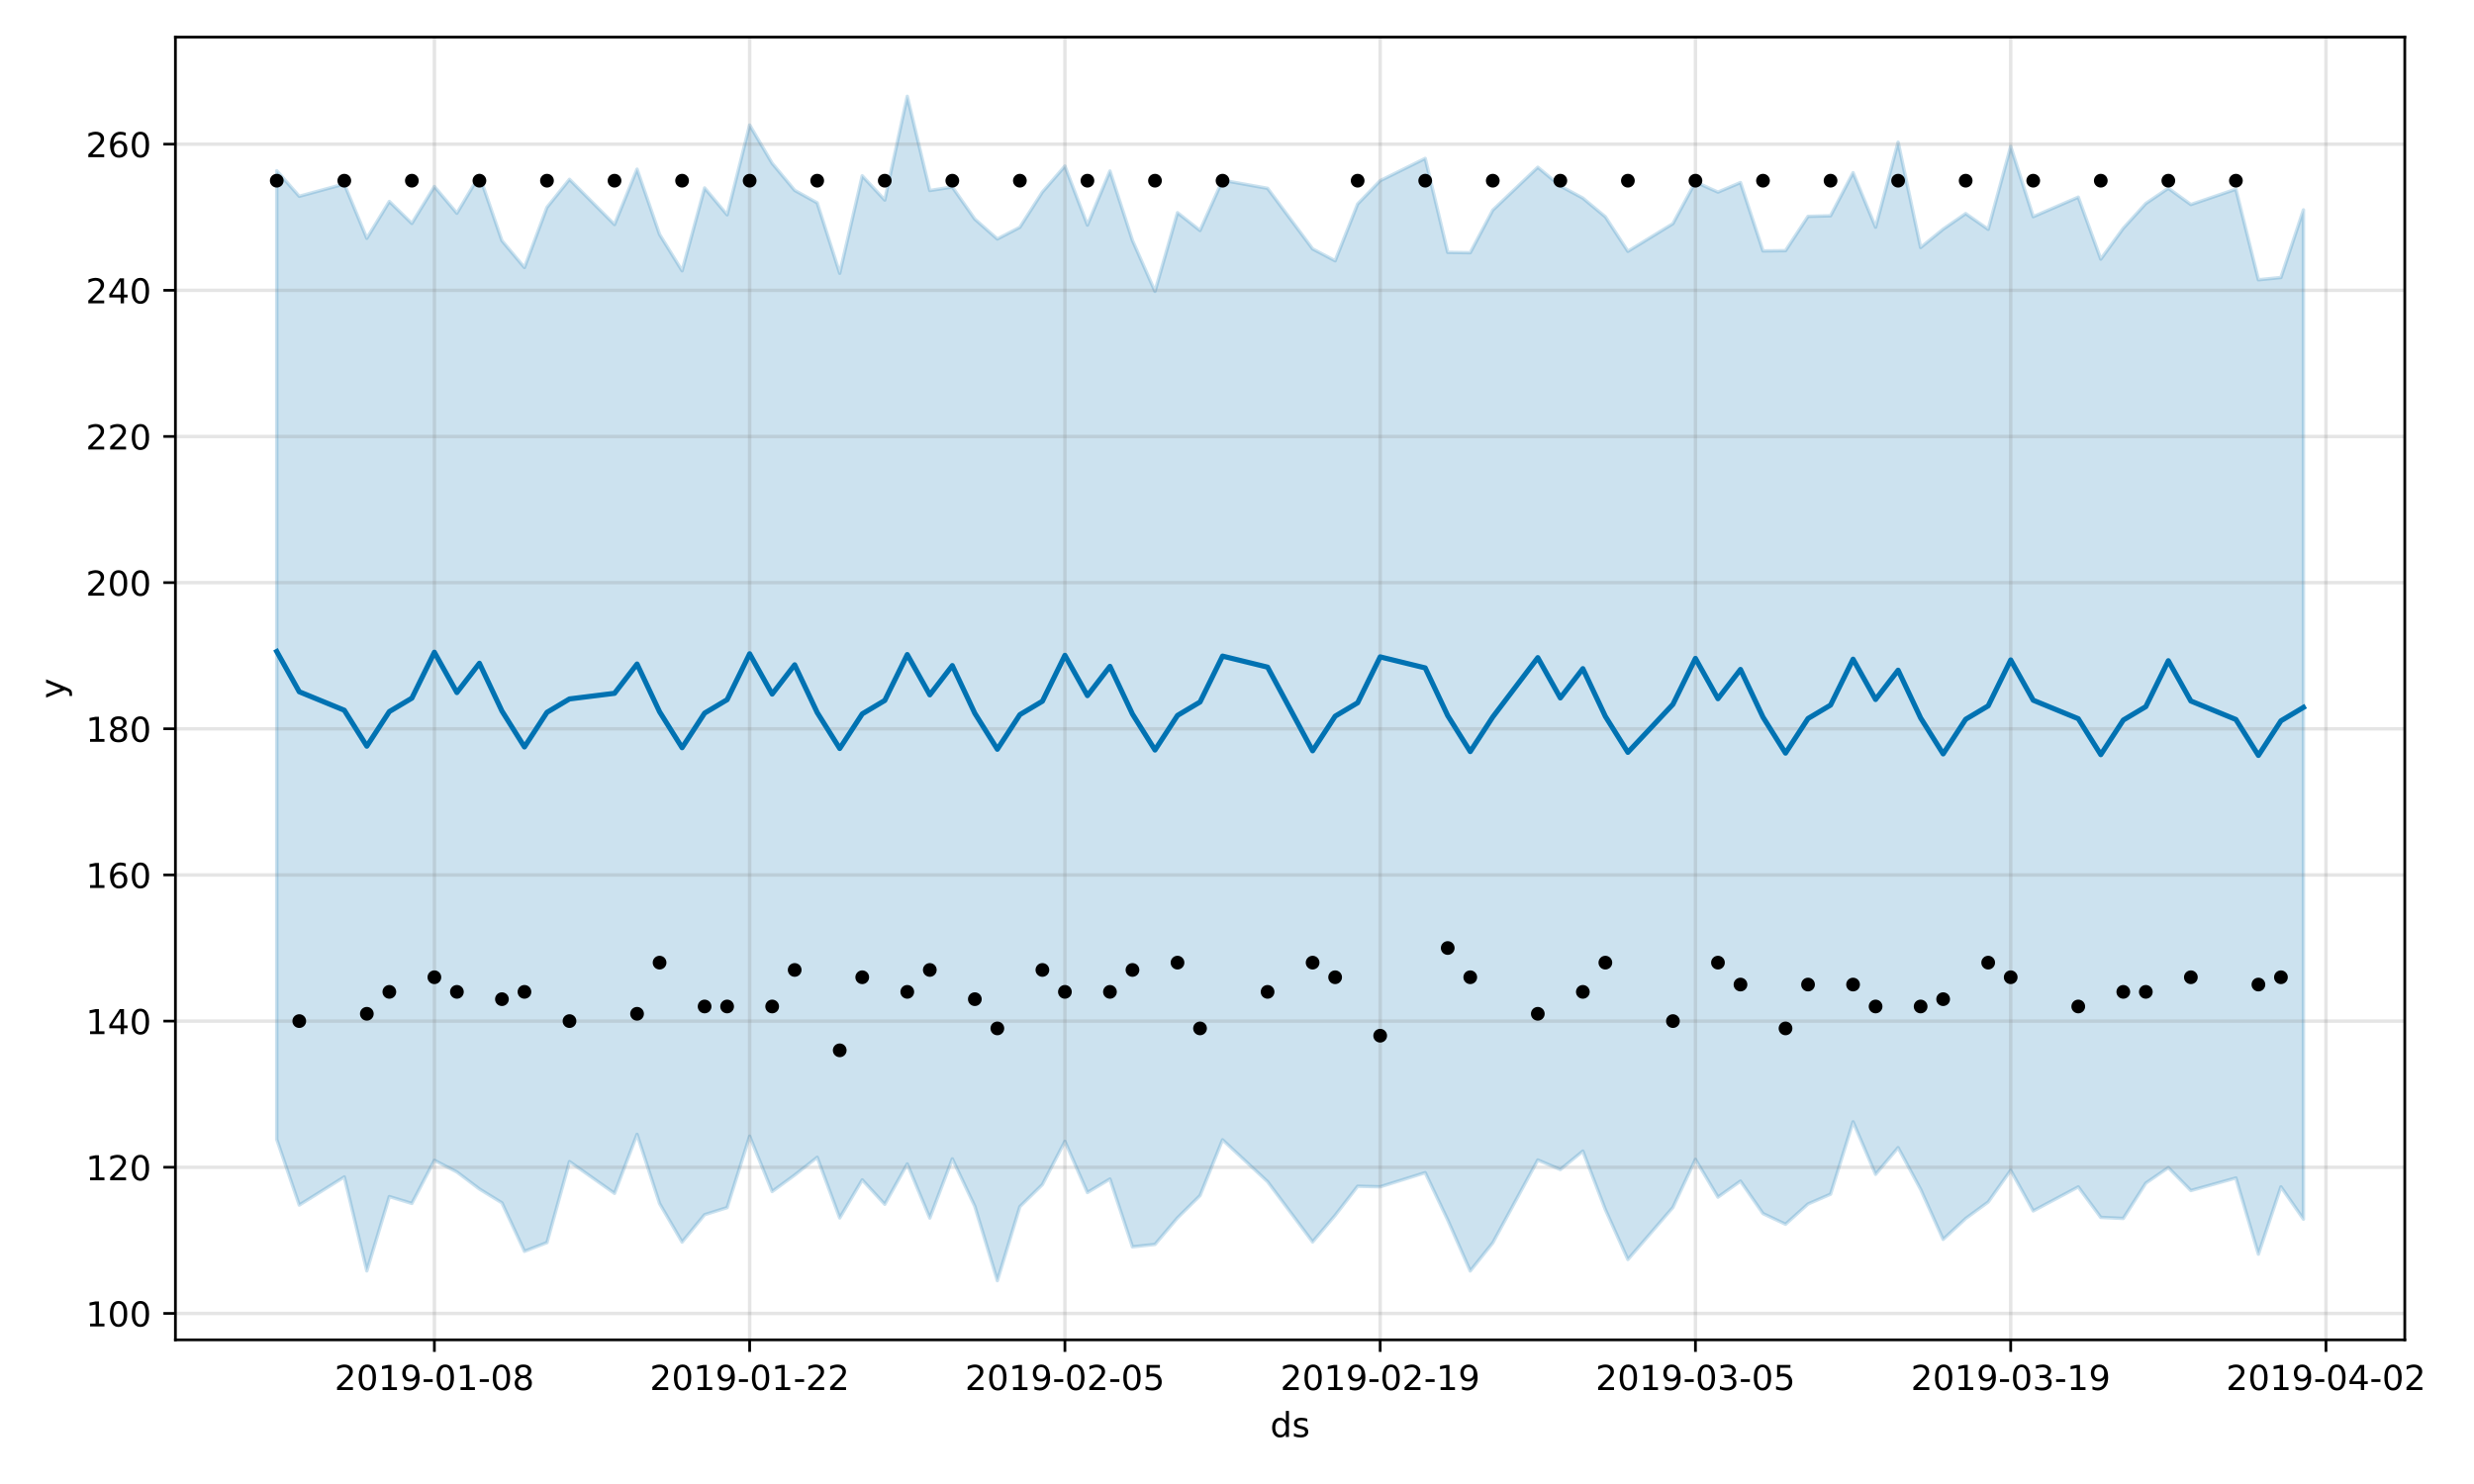 <?xml version="1.0" encoding="utf-8" standalone="no"?>
<!DOCTYPE svg PUBLIC "-//W3C//DTD SVG 1.1//EN"
  "http://www.w3.org/Graphics/SVG/1.1/DTD/svg11.dtd">
<!-- Created with matplotlib (https://matplotlib.org/) -->
<svg height="432pt" version="1.1" viewBox="0 0 720 432" width="720pt" xmlns="http://www.w3.org/2000/svg" xmlns:xlink="http://www.w3.org/1999/xlink">
 <defs>
  <style type="text/css">
*{stroke-linecap:butt;stroke-linejoin:round;}
  </style>
 </defs>
 <g id="figure_1">
  <g id="patch_1">
   <path d="M 0 432 
L 720 432 
L 720 0 
L 0 0 
z
" style="fill:#ffffff;"/>
  </g>
  <g id="axes_1">
   <g id="patch_2">
    <path d="M 51.05 390.04 
L 699.857 390.04 
L 699.857 10.8 
L 51.05 10.8 
z
" style="fill:#ffffff;"/>
   </g>
   <g id="PolyCollection_1">
    <defs>
     <path d="M 80.541 -382.295 
L 80.541 -100.319 
L 87.095 -81.197 
L 100.202 -89.392 
L 106.756 -62.041 
L 113.309 -83.667 
L 119.863 -81.67 
L 126.417 -94.231 
L 132.97 -90.826 
L 139.524 -85.881 
L 146.077 -81.842 
L 152.631 -67.738 
L 159.185 -70.283 
L 165.738 -93.851 
L 178.845 -84.611 
L 185.399 -101.783 
L 191.953 -81.649 
L 198.506 -70.42 
L 205.06 -78.397 
L 211.613 -80.454 
L 218.167 -101.248 
L 224.721 -85.142 
L 231.274 -89.936 
L 237.828 -95.099 
L 244.381 -77.456 
L 250.935 -88.53 
L 257.489 -81.418 
L 264.042 -93.162 
L 270.596 -77.43 
L 277.15 -94.652 
L 283.703 -80.828 
L 290.257 -59.198 
L 296.81 -80.739 
L 303.364 -87.166 
L 309.918 -99.746 
L 316.471 -84.85 
L 323.025 -88.78 
L 329.578 -69.038 
L 336.132 -69.75 
L 342.686 -77.474 
L 349.239 -83.955 
L 355.793 -100.19 
L 368.9 -88.012 
L 382.007 -70.47 
L 388.561 -78.195 
L 395.114 -86.677 
L 401.668 -86.52 
L 414.775 -90.622 
L 421.329 -76.856 
L 427.883 -62.012 
L 434.436 -70.203 
L 447.543 -94.32 
L 454.097 -91.537 
L 460.651 -96.901 
L 467.204 -79.881 
L 473.758 -65.348 
L 486.865 -80.515 
L 493.419 -94.506 
L 499.972 -83.505 
L 506.526 -88.177 
L 513.079 -78.725 
L 519.633 -75.616 
L 526.187 -81.512 
L 532.74 -84.361 
L 539.294 -105.429 
L 545.847 -90.15 
L 552.401 -97.909 
L 558.955 -85.78 
L 565.508 -71.203 
L 572.062 -77.282 
L 578.616 -82.081 
L 585.169 -91.326 
L 591.723 -79.492 
L 604.83 -86.482 
L 611.384 -77.607 
L 617.937 -77.298 
L 624.491 -87.585 
L 631.044 -92.095 
L 637.598 -85.424 
L 650.705 -89.08 
L 657.259 -66.902 
L 663.812 -86.5 
L 670.366 -77.099 
L 670.366 -370.902 
L 670.366 -370.902 
L 663.812 -351.221 
L 657.259 -350.559 
L 650.705 -376.927 
L 637.598 -372.459 
L 631.044 -377.208 
L 624.491 -372.766 
L 617.937 -365.559 
L 611.384 -356.564 
L 604.83 -374.609 
L 591.723 -368.923 
L 585.169 -389.364 
L 578.616 -365.25 
L 572.062 -369.82 
L 565.508 -365.293 
L 558.955 -359.955 
L 552.401 -390.615 
L 545.847 -365.866 
L 539.294 -381.726 
L 532.74 -369.189 
L 526.187 -369.014 
L 519.633 -359.032 
L 513.079 -358.961 
L 506.526 -378.86 
L 499.972 -376.077 
L 493.419 -379.042 
L 486.865 -366.897 
L 473.758 -358.845 
L 467.204 -368.886 
L 460.651 -374.332 
L 454.097 -377.872 
L 447.543 -383.31 
L 434.436 -370.823 
L 427.883 -358.44 
L 421.329 -358.534 
L 414.775 -385.892 
L 401.668 -379.4 
L 395.114 -372.613 
L 388.561 -356.089 
L 382.007 -359.544 
L 368.9 -377.182 
L 355.793 -379.536 
L 349.239 -364.904 
L 342.686 -370.082 
L 336.132 -347.186 
L 329.578 -362.01 
L 323.025 -382.214 
L 316.471 -366.481 
L 309.918 -383.655 
L 303.364 -376.109 
L 296.81 -365.854 
L 290.257 -362.435 
L 283.703 -368.216 
L 277.15 -377.567 
L 270.596 -376.548 
L 264.042 -403.962 
L 257.489 -373.763 
L 250.935 -380.817 
L 244.381 -352.455 
L 237.828 -372.943 
L 231.274 -376.595 
L 224.721 -384.465 
L 218.167 -395.6 
L 211.613 -369.466 
L 205.06 -377.291 
L 198.506 -353.178 
L 191.953 -363.767 
L 185.399 -382.755 
L 178.845 -366.644 
L 165.738 -379.8 
L 159.185 -371.637 
L 152.631 -354.126 
L 146.077 -361.934 
L 139.524 -380.949 
L 132.97 -369.93 
L 126.417 -377.703 
L 119.863 -366.965 
L 113.309 -373.353 
L 106.756 -362.638 
L 100.202 -378.443 
L 87.095 -374.868 
L 80.541 -382.295 
z
" id="ma8cc4d82d4" style="stroke:#0072b2;stroke-opacity:0.2;"/>
    </defs>
    <g clip-path="url(#p201b533723)">
     <use style="fill:#0072b2;fill-opacity:0.2;stroke:#0072b2;stroke-opacity:0.2;" x="0" xlink:href="#ma8cc4d82d4" y="432"/>
    </g>
   </g>
   <g id="matplotlib.axis_1">
    <g id="xtick_1">
     <g id="line2d_1">
      <path clip-path="url(#p201b533723)" d="M 126.417 390.04 
L 126.417 10.8 
" style="fill:none;stroke:#808080;stroke-linecap:square;stroke-opacity:0.2;"/>
     </g>
     <g id="line2d_2">
      <defs>
       <path d="M 0 0 
L 0 3.5 
" id="m9ad537b9b7" style="stroke:#000000;stroke-width:0.8;"/>
      </defs>
      <g>
       <use style="stroke:#000000;stroke-width:0.8;" x="126.417" xlink:href="#m9ad537b9b7" y="390.04"/>
      </g>
     </g>
     <g id="text_1">
      <!-- 2019-01-08 -->
      <defs>
       <path d="M 19.188 8.297 
L 53.609 8.297 
L 53.609 0 
L 7.328 0 
L 7.328 8.297 
Q 12.938 14.109 22.625 23.891 
Q 32.328 33.688 34.812 36.531 
Q 39.547 41.844 41.422 45.531 
Q 43.312 49.219 43.312 52.781 
Q 43.312 58.594 39.234 62.25 
Q 35.156 65.922 28.609 65.922 
Q 23.969 65.922 18.812 64.312 
Q 13.672 62.703 7.812 59.422 
L 7.812 69.391 
Q 13.766 71.781 18.938 73 
Q 24.125 74.219 28.422 74.219 
Q 39.75 74.219 46.484 68.547 
Q 53.219 62.891 53.219 53.422 
Q 53.219 48.922 51.531 44.891 
Q 49.859 40.875 45.406 35.406 
Q 44.188 33.984 37.641 27.219 
Q 31.109 20.453 19.188 8.297 
z
" id="DejaVuSans-50"/>
       <path d="M 31.781 66.406 
Q 24.172 66.406 20.328 58.906 
Q 16.5 51.422 16.5 36.375 
Q 16.5 21.391 20.328 13.891 
Q 24.172 6.391 31.781 6.391 
Q 39.453 6.391 43.281 13.891 
Q 47.125 21.391 47.125 36.375 
Q 47.125 51.422 43.281 58.906 
Q 39.453 66.406 31.781 66.406 
z
M 31.781 74.219 
Q 44.047 74.219 50.516 64.516 
Q 56.984 54.828 56.984 36.375 
Q 56.984 17.969 50.516 8.266 
Q 44.047 -1.422 31.781 -1.422 
Q 19.531 -1.422 13.062 8.266 
Q 6.594 17.969 6.594 36.375 
Q 6.594 54.828 13.062 64.516 
Q 19.531 74.219 31.781 74.219 
z
" id="DejaVuSans-48"/>
       <path d="M 12.406 8.297 
L 28.516 8.297 
L 28.516 63.922 
L 10.984 60.406 
L 10.984 69.391 
L 28.422 72.906 
L 38.281 72.906 
L 38.281 8.297 
L 54.391 8.297 
L 54.391 0 
L 12.406 0 
z
" id="DejaVuSans-49"/>
       <path d="M 10.984 1.516 
L 10.984 10.5 
Q 14.703 8.734 18.5 7.812 
Q 22.312 6.891 25.984 6.891 
Q 35.75 6.891 40.891 13.453 
Q 46.047 20.016 46.781 33.406 
Q 43.953 29.203 39.594 26.953 
Q 35.25 24.703 29.984 24.703 
Q 19.047 24.703 12.672 31.312 
Q 6.297 37.938 6.297 49.422 
Q 6.297 60.641 12.938 67.422 
Q 19.578 74.219 30.609 74.219 
Q 43.266 74.219 49.922 64.516 
Q 56.594 54.828 56.594 36.375 
Q 56.594 19.141 48.406 8.859 
Q 40.234 -1.422 26.422 -1.422 
Q 22.703 -1.422 18.891 -0.688 
Q 15.094 0.047 10.984 1.516 
z
M 30.609 32.422 
Q 37.25 32.422 41.125 36.953 
Q 45.016 41.5 45.016 49.422 
Q 45.016 57.281 41.125 61.844 
Q 37.25 66.406 30.609 66.406 
Q 23.969 66.406 20.094 61.844 
Q 16.219 57.281 16.219 49.422 
Q 16.219 41.5 20.094 36.953 
Q 23.969 32.422 30.609 32.422 
z
" id="DejaVuSans-57"/>
       <path d="M 4.891 31.391 
L 31.203 31.391 
L 31.203 23.391 
L 4.891 23.391 
z
" id="DejaVuSans-45"/>
       <path d="M 31.781 34.625 
Q 24.75 34.625 20.719 30.859 
Q 16.703 27.094 16.703 20.516 
Q 16.703 13.922 20.719 10.156 
Q 24.75 6.391 31.781 6.391 
Q 38.812 6.391 42.859 10.172 
Q 46.922 13.969 46.922 20.516 
Q 46.922 27.094 42.891 30.859 
Q 38.875 34.625 31.781 34.625 
z
M 21.922 38.812 
Q 15.578 40.375 12.031 44.719 
Q 8.5 49.078 8.5 55.328 
Q 8.5 64.062 14.719 69.141 
Q 20.953 74.219 31.781 74.219 
Q 42.672 74.219 48.875 69.141 
Q 55.078 64.062 55.078 55.328 
Q 55.078 49.078 51.531 44.719 
Q 48 40.375 41.703 38.812 
Q 48.828 37.156 52.797 32.312 
Q 56.781 27.484 56.781 20.516 
Q 56.781 9.906 50.312 4.234 
Q 43.844 -1.422 31.781 -1.422 
Q 19.734 -1.422 13.25 4.234 
Q 6.781 9.906 6.781 20.516 
Q 6.781 27.484 10.781 32.312 
Q 14.797 37.156 21.922 38.812 
z
M 18.312 54.391 
Q 18.312 48.734 21.844 45.562 
Q 25.391 42.391 31.781 42.391 
Q 38.141 42.391 41.719 45.562 
Q 45.312 48.734 45.312 54.391 
Q 45.312 60.062 41.719 63.234 
Q 38.141 66.406 31.781 66.406 
Q 25.391 66.406 21.844 63.234 
Q 18.312 60.062 18.312 54.391 
z
" id="DejaVuSans-56"/>
      </defs>
      <g transform="translate(97.359 404.638)scale(0.1 -0.1)">
       <use xlink:href="#DejaVuSans-50"/>
       <use x="63.623" xlink:href="#DejaVuSans-48"/>
       <use x="127.246" xlink:href="#DejaVuSans-49"/>
       <use x="190.869" xlink:href="#DejaVuSans-57"/>
       <use x="254.492" xlink:href="#DejaVuSans-45"/>
       <use x="290.576" xlink:href="#DejaVuSans-48"/>
       <use x="354.199" xlink:href="#DejaVuSans-49"/>
       <use x="417.822" xlink:href="#DejaVuSans-45"/>
       <use x="453.906" xlink:href="#DejaVuSans-48"/>
       <use x="517.529" xlink:href="#DejaVuSans-56"/>
      </g>
     </g>
    </g>
    <g id="xtick_2">
     <g id="line2d_3">
      <path clip-path="url(#p201b533723)" d="M 218.167 390.04 
L 218.167 10.8 
" style="fill:none;stroke:#808080;stroke-linecap:square;stroke-opacity:0.2;"/>
     </g>
     <g id="line2d_4">
      <g>
       <use style="stroke:#000000;stroke-width:0.8;" x="218.167" xlink:href="#m9ad537b9b7" y="390.04"/>
      </g>
     </g>
     <g id="text_2">
      <!-- 2019-01-22 -->
      <g transform="translate(189.109 404.638)scale(0.1 -0.1)">
       <use xlink:href="#DejaVuSans-50"/>
       <use x="63.623" xlink:href="#DejaVuSans-48"/>
       <use x="127.246" xlink:href="#DejaVuSans-49"/>
       <use x="190.869" xlink:href="#DejaVuSans-57"/>
       <use x="254.492" xlink:href="#DejaVuSans-45"/>
       <use x="290.576" xlink:href="#DejaVuSans-48"/>
       <use x="354.199" xlink:href="#DejaVuSans-49"/>
       <use x="417.822" xlink:href="#DejaVuSans-45"/>
       <use x="453.906" xlink:href="#DejaVuSans-50"/>
       <use x="517.529" xlink:href="#DejaVuSans-50"/>
      </g>
     </g>
    </g>
    <g id="xtick_3">
     <g id="line2d_5">
      <path clip-path="url(#p201b533723)" d="M 309.918 390.04 
L 309.918 10.8 
" style="fill:none;stroke:#808080;stroke-linecap:square;stroke-opacity:0.2;"/>
     </g>
     <g id="line2d_6">
      <g>
       <use style="stroke:#000000;stroke-width:0.8;" x="309.918" xlink:href="#m9ad537b9b7" y="390.04"/>
      </g>
     </g>
     <g id="text_3">
      <!-- 2019-02-05 -->
      <defs>
       <path d="M 10.797 72.906 
L 49.516 72.906 
L 49.516 64.594 
L 19.828 64.594 
L 19.828 46.734 
Q 21.969 47.469 24.109 47.828 
Q 26.266 48.188 28.422 48.188 
Q 40.625 48.188 47.75 41.5 
Q 54.891 34.812 54.891 23.391 
Q 54.891 11.625 47.562 5.094 
Q 40.234 -1.422 26.906 -1.422 
Q 22.312 -1.422 17.547 -0.641 
Q 12.797 0.141 7.719 1.703 
L 7.719 11.625 
Q 12.109 9.234 16.797 8.062 
Q 21.484 6.891 26.703 6.891 
Q 35.156 6.891 40.078 11.328 
Q 45.016 15.766 45.016 23.391 
Q 45.016 31 40.078 35.438 
Q 35.156 39.891 26.703 39.891 
Q 22.75 39.891 18.812 39.016 
Q 14.891 38.141 10.797 36.281 
z
" id="DejaVuSans-53"/>
      </defs>
      <g transform="translate(280.86 404.638)scale(0.1 -0.1)">
       <use xlink:href="#DejaVuSans-50"/>
       <use x="63.623" xlink:href="#DejaVuSans-48"/>
       <use x="127.246" xlink:href="#DejaVuSans-49"/>
       <use x="190.869" xlink:href="#DejaVuSans-57"/>
       <use x="254.492" xlink:href="#DejaVuSans-45"/>
       <use x="290.576" xlink:href="#DejaVuSans-48"/>
       <use x="354.199" xlink:href="#DejaVuSans-50"/>
       <use x="417.822" xlink:href="#DejaVuSans-45"/>
       <use x="453.906" xlink:href="#DejaVuSans-48"/>
       <use x="517.529" xlink:href="#DejaVuSans-53"/>
      </g>
     </g>
    </g>
    <g id="xtick_4">
     <g id="line2d_7">
      <path clip-path="url(#p201b533723)" d="M 401.668 390.04 
L 401.668 10.8 
" style="fill:none;stroke:#808080;stroke-linecap:square;stroke-opacity:0.2;"/>
     </g>
     <g id="line2d_8">
      <g>
       <use style="stroke:#000000;stroke-width:0.8;" x="401.668" xlink:href="#m9ad537b9b7" y="390.04"/>
      </g>
     </g>
     <g id="text_4">
      <!-- 2019-02-19 -->
      <g transform="translate(372.61 404.638)scale(0.1 -0.1)">
       <use xlink:href="#DejaVuSans-50"/>
       <use x="63.623" xlink:href="#DejaVuSans-48"/>
       <use x="127.246" xlink:href="#DejaVuSans-49"/>
       <use x="190.869" xlink:href="#DejaVuSans-57"/>
       <use x="254.492" xlink:href="#DejaVuSans-45"/>
       <use x="290.576" xlink:href="#DejaVuSans-48"/>
       <use x="354.199" xlink:href="#DejaVuSans-50"/>
       <use x="417.822" xlink:href="#DejaVuSans-45"/>
       <use x="453.906" xlink:href="#DejaVuSans-49"/>
       <use x="517.529" xlink:href="#DejaVuSans-57"/>
      </g>
     </g>
    </g>
    <g id="xtick_5">
     <g id="line2d_9">
      <path clip-path="url(#p201b533723)" d="M 493.419 390.04 
L 493.419 10.8 
" style="fill:none;stroke:#808080;stroke-linecap:square;stroke-opacity:0.2;"/>
     </g>
     <g id="line2d_10">
      <g>
       <use style="stroke:#000000;stroke-width:0.8;" x="493.419" xlink:href="#m9ad537b9b7" y="390.04"/>
      </g>
     </g>
     <g id="text_5">
      <!-- 2019-03-05 -->
      <defs>
       <path d="M 40.578 39.312 
Q 47.656 37.797 51.625 33 
Q 55.609 28.219 55.609 21.188 
Q 55.609 10.406 48.188 4.484 
Q 40.766 -1.422 27.094 -1.422 
Q 22.516 -1.422 17.656 -0.516 
Q 12.797 0.391 7.625 2.203 
L 7.625 11.719 
Q 11.719 9.328 16.594 8.109 
Q 21.484 6.891 26.812 6.891 
Q 36.078 6.891 40.938 10.547 
Q 45.797 14.203 45.797 21.188 
Q 45.797 27.641 41.281 31.266 
Q 36.766 34.906 28.719 34.906 
L 20.219 34.906 
L 20.219 43.016 
L 29.109 43.016 
Q 36.375 43.016 40.234 45.922 
Q 44.094 48.828 44.094 54.297 
Q 44.094 59.906 40.109 62.906 
Q 36.141 65.922 28.719 65.922 
Q 24.656 65.922 20.016 65.031 
Q 15.375 64.156 9.812 62.312 
L 9.812 71.094 
Q 15.438 72.656 20.344 73.438 
Q 25.25 74.219 29.594 74.219 
Q 40.828 74.219 47.359 69.109 
Q 53.906 64.016 53.906 55.328 
Q 53.906 49.266 50.438 45.094 
Q 46.969 40.922 40.578 39.312 
z
" id="DejaVuSans-51"/>
      </defs>
      <g transform="translate(464.361 404.638)scale(0.1 -0.1)">
       <use xlink:href="#DejaVuSans-50"/>
       <use x="63.623" xlink:href="#DejaVuSans-48"/>
       <use x="127.246" xlink:href="#DejaVuSans-49"/>
       <use x="190.869" xlink:href="#DejaVuSans-57"/>
       <use x="254.492" xlink:href="#DejaVuSans-45"/>
       <use x="290.576" xlink:href="#DejaVuSans-48"/>
       <use x="354.199" xlink:href="#DejaVuSans-51"/>
       <use x="417.822" xlink:href="#DejaVuSans-45"/>
       <use x="453.906" xlink:href="#DejaVuSans-48"/>
       <use x="517.529" xlink:href="#DejaVuSans-53"/>
      </g>
     </g>
    </g>
    <g id="xtick_6">
     <g id="line2d_11">
      <path clip-path="url(#p201b533723)" d="M 585.169 390.04 
L 585.169 10.8 
" style="fill:none;stroke:#808080;stroke-linecap:square;stroke-opacity:0.2;"/>
     </g>
     <g id="line2d_12">
      <g>
       <use style="stroke:#000000;stroke-width:0.8;" x="585.169" xlink:href="#m9ad537b9b7" y="390.04"/>
      </g>
     </g>
     <g id="text_6">
      <!-- 2019-03-19 -->
      <g transform="translate(556.111 404.638)scale(0.1 -0.1)">
       <use xlink:href="#DejaVuSans-50"/>
       <use x="63.623" xlink:href="#DejaVuSans-48"/>
       <use x="127.246" xlink:href="#DejaVuSans-49"/>
       <use x="190.869" xlink:href="#DejaVuSans-57"/>
       <use x="254.492" xlink:href="#DejaVuSans-45"/>
       <use x="290.576" xlink:href="#DejaVuSans-48"/>
       <use x="354.199" xlink:href="#DejaVuSans-51"/>
       <use x="417.822" xlink:href="#DejaVuSans-45"/>
       <use x="453.906" xlink:href="#DejaVuSans-49"/>
       <use x="517.529" xlink:href="#DejaVuSans-57"/>
      </g>
     </g>
    </g>
    <g id="xtick_7">
     <g id="line2d_13">
      <path clip-path="url(#p201b533723)" d="M 676.92 390.04 
L 676.92 10.8 
" style="fill:none;stroke:#808080;stroke-linecap:square;stroke-opacity:0.2;"/>
     </g>
     <g id="line2d_14">
      <g>
       <use style="stroke:#000000;stroke-width:0.8;" x="676.92" xlink:href="#m9ad537b9b7" y="390.04"/>
      </g>
     </g>
     <g id="text_7">
      <!-- 2019-04-02 -->
      <defs>
       <path d="M 37.797 64.312 
L 12.891 25.391 
L 37.797 25.391 
z
M 35.203 72.906 
L 47.609 72.906 
L 47.609 25.391 
L 58.016 25.391 
L 58.016 17.188 
L 47.609 17.188 
L 47.609 0 
L 37.797 0 
L 37.797 17.188 
L 4.891 17.188 
L 4.891 26.703 
z
" id="DejaVuSans-52"/>
      </defs>
      <g transform="translate(647.862 404.638)scale(0.1 -0.1)">
       <use xlink:href="#DejaVuSans-50"/>
       <use x="63.623" xlink:href="#DejaVuSans-48"/>
       <use x="127.246" xlink:href="#DejaVuSans-49"/>
       <use x="190.869" xlink:href="#DejaVuSans-57"/>
       <use x="254.492" xlink:href="#DejaVuSans-45"/>
       <use x="290.576" xlink:href="#DejaVuSans-48"/>
       <use x="354.199" xlink:href="#DejaVuSans-52"/>
       <use x="417.822" xlink:href="#DejaVuSans-45"/>
       <use x="453.906" xlink:href="#DejaVuSans-48"/>
       <use x="517.529" xlink:href="#DejaVuSans-50"/>
      </g>
     </g>
    </g>
    <g id="text_8">
     <!-- ds -->
     <defs>
      <path d="M 45.406 46.391 
L 45.406 75.984 
L 54.391 75.984 
L 54.391 0 
L 45.406 0 
L 45.406 8.203 
Q 42.578 3.328 38.25 0.953 
Q 33.938 -1.422 27.875 -1.422 
Q 17.969 -1.422 11.734 6.484 
Q 5.516 14.406 5.516 27.297 
Q 5.516 40.188 11.734 48.094 
Q 17.969 56 27.875 56 
Q 33.938 56 38.25 53.625 
Q 42.578 51.266 45.406 46.391 
z
M 14.797 27.297 
Q 14.797 17.391 18.875 11.75 
Q 22.953 6.109 30.078 6.109 
Q 37.203 6.109 41.297 11.75 
Q 45.406 17.391 45.406 27.297 
Q 45.406 37.203 41.297 42.844 
Q 37.203 48.484 30.078 48.484 
Q 22.953 48.484 18.875 42.844 
Q 14.797 37.203 14.797 27.297 
z
" id="DejaVuSans-100"/>
      <path d="M 44.281 53.078 
L 44.281 44.578 
Q 40.484 46.531 36.375 47.5 
Q 32.281 48.484 27.875 48.484 
Q 21.188 48.484 17.844 46.438 
Q 14.5 44.391 14.5 40.281 
Q 14.5 37.156 16.891 35.375 
Q 19.281 33.594 26.516 31.984 
L 29.594 31.297 
Q 39.156 29.25 43.188 25.516 
Q 47.219 21.781 47.219 15.094 
Q 47.219 7.469 41.188 3.016 
Q 35.156 -1.422 24.609 -1.422 
Q 20.219 -1.422 15.453 -0.562 
Q 10.688 0.297 5.422 2 
L 5.422 11.281 
Q 10.406 8.688 15.234 7.391 
Q 20.062 6.109 24.812 6.109 
Q 31.156 6.109 34.562 8.281 
Q 37.984 10.453 37.984 14.406 
Q 37.984 18.062 35.516 20.016 
Q 33.062 21.969 24.703 23.781 
L 21.578 24.516 
Q 13.234 26.266 9.516 29.906 
Q 5.812 33.547 5.812 39.891 
Q 5.812 47.609 11.281 51.797 
Q 16.75 56 26.812 56 
Q 31.781 56 36.172 55.266 
Q 40.578 54.547 44.281 53.078 
z
" id="DejaVuSans-115"/>
     </defs>
     <g transform="translate(369.675 418.317)scale(0.1 -0.1)">
      <use xlink:href="#DejaVuSans-100"/>
      <use x="63.477" xlink:href="#DejaVuSans-115"/>
     </g>
    </g>
   </g>
   <g id="matplotlib.axis_2">
    <g id="ytick_1">
     <g id="line2d_15">
      <path clip-path="url(#p201b533723)" d="M 51.05 382.341 
L 699.857 382.341 
" style="fill:none;stroke:#808080;stroke-linecap:square;stroke-opacity:0.2;"/>
     </g>
     <g id="line2d_16">
      <defs>
       <path d="M 0 0 
L -3.5 0 
" id="m78e73cf529" style="stroke:#000000;stroke-width:0.8;"/>
      </defs>
      <g>
       <use style="stroke:#000000;stroke-width:0.8;" x="51.05" xlink:href="#m78e73cf529" y="382.341"/>
      </g>
     </g>
     <g id="text_9">
      <!-- 100 -->
      <g transform="translate(24.962 386.14)scale(0.1 -0.1)">
       <use xlink:href="#DejaVuSans-49"/>
       <use x="63.623" xlink:href="#DejaVuSans-48"/>
       <use x="127.246" xlink:href="#DejaVuSans-48"/>
      </g>
     </g>
    </g>
    <g id="ytick_2">
     <g id="line2d_17">
      <path clip-path="url(#p201b533723)" d="M 51.05 339.793 
L 699.857 339.793 
" style="fill:none;stroke:#808080;stroke-linecap:square;stroke-opacity:0.2;"/>
     </g>
     <g id="line2d_18">
      <g>
       <use style="stroke:#000000;stroke-width:0.8;" x="51.05" xlink:href="#m78e73cf529" y="339.793"/>
      </g>
     </g>
     <g id="text_10">
      <!-- 120 -->
      <g transform="translate(24.962 343.593)scale(0.1 -0.1)">
       <use xlink:href="#DejaVuSans-49"/>
       <use x="63.623" xlink:href="#DejaVuSans-50"/>
       <use x="127.246" xlink:href="#DejaVuSans-48"/>
      </g>
     </g>
    </g>
    <g id="ytick_3">
     <g id="line2d_19">
      <path clip-path="url(#p201b533723)" d="M 51.05 297.246 
L 699.857 297.246 
" style="fill:none;stroke:#808080;stroke-linecap:square;stroke-opacity:0.2;"/>
     </g>
     <g id="line2d_20">
      <g>
       <use style="stroke:#000000;stroke-width:0.8;" x="51.05" xlink:href="#m78e73cf529" y="297.246"/>
      </g>
     </g>
     <g id="text_11">
      <!-- 140 -->
      <g transform="translate(24.962 301.045)scale(0.1 -0.1)">
       <use xlink:href="#DejaVuSans-49"/>
       <use x="63.623" xlink:href="#DejaVuSans-52"/>
       <use x="127.246" xlink:href="#DejaVuSans-48"/>
      </g>
     </g>
    </g>
    <g id="ytick_4">
     <g id="line2d_21">
      <path clip-path="url(#p201b533723)" d="M 51.05 254.699 
L 699.857 254.699 
" style="fill:none;stroke:#808080;stroke-linecap:square;stroke-opacity:0.2;"/>
     </g>
     <g id="line2d_22">
      <g>
       <use style="stroke:#000000;stroke-width:0.8;" x="51.05" xlink:href="#m78e73cf529" y="254.699"/>
      </g>
     </g>
     <g id="text_12">
      <!-- 160 -->
      <defs>
       <path d="M 33.016 40.375 
Q 26.375 40.375 22.484 35.828 
Q 18.609 31.297 18.609 23.391 
Q 18.609 15.531 22.484 10.953 
Q 26.375 6.391 33.016 6.391 
Q 39.656 6.391 43.531 10.953 
Q 47.406 15.531 47.406 23.391 
Q 47.406 31.297 43.531 35.828 
Q 39.656 40.375 33.016 40.375 
z
M 52.594 71.297 
L 52.594 62.312 
Q 48.875 64.062 45.094 64.984 
Q 41.312 65.922 37.594 65.922 
Q 27.828 65.922 22.672 59.328 
Q 17.531 52.734 16.797 39.406 
Q 19.672 43.656 24.016 45.922 
Q 28.375 48.188 33.594 48.188 
Q 44.578 48.188 50.953 41.516 
Q 57.328 34.859 57.328 23.391 
Q 57.328 12.156 50.688 5.359 
Q 44.047 -1.422 33.016 -1.422 
Q 20.359 -1.422 13.672 8.266 
Q 6.984 17.969 6.984 36.375 
Q 6.984 53.656 15.188 63.938 
Q 23.391 74.219 37.203 74.219 
Q 40.922 74.219 44.703 73.484 
Q 48.484 72.75 52.594 71.297 
z
" id="DejaVuSans-54"/>
      </defs>
      <g transform="translate(24.962 258.498)scale(0.1 -0.1)">
       <use xlink:href="#DejaVuSans-49"/>
       <use x="63.623" xlink:href="#DejaVuSans-54"/>
       <use x="127.246" xlink:href="#DejaVuSans-48"/>
      </g>
     </g>
    </g>
    <g id="ytick_5">
     <g id="line2d_23">
      <path clip-path="url(#p201b533723)" d="M 51.05 212.152 
L 699.857 212.152 
" style="fill:none;stroke:#808080;stroke-linecap:square;stroke-opacity:0.2;"/>
     </g>
     <g id="line2d_24">
      <g>
       <use style="stroke:#000000;stroke-width:0.8;" x="51.05" xlink:href="#m78e73cf529" y="212.152"/>
      </g>
     </g>
     <g id="text_13">
      <!-- 180 -->
      <g transform="translate(24.962 215.951)scale(0.1 -0.1)">
       <use xlink:href="#DejaVuSans-49"/>
       <use x="63.623" xlink:href="#DejaVuSans-56"/>
       <use x="127.246" xlink:href="#DejaVuSans-48"/>
      </g>
     </g>
    </g>
    <g id="ytick_6">
     <g id="line2d_25">
      <path clip-path="url(#p201b533723)" d="M 51.05 169.604 
L 699.857 169.604 
" style="fill:none;stroke:#808080;stroke-linecap:square;stroke-opacity:0.2;"/>
     </g>
     <g id="line2d_26">
      <g>
       <use style="stroke:#000000;stroke-width:0.8;" x="51.05" xlink:href="#m78e73cf529" y="169.604"/>
      </g>
     </g>
     <g id="text_14">
      <!-- 200 -->
      <g transform="translate(24.962 173.403)scale(0.1 -0.1)">
       <use xlink:href="#DejaVuSans-50"/>
       <use x="63.623" xlink:href="#DejaVuSans-48"/>
       <use x="127.246" xlink:href="#DejaVuSans-48"/>
      </g>
     </g>
    </g>
    <g id="ytick_7">
     <g id="line2d_27">
      <path clip-path="url(#p201b533723)" d="M 51.05 127.057 
L 699.857 127.057 
" style="fill:none;stroke:#808080;stroke-linecap:square;stroke-opacity:0.2;"/>
     </g>
     <g id="line2d_28">
      <g>
       <use style="stroke:#000000;stroke-width:0.8;" x="51.05" xlink:href="#m78e73cf529" y="127.057"/>
      </g>
     </g>
     <g id="text_15">
      <!-- 220 -->
      <g transform="translate(24.962 130.856)scale(0.1 -0.1)">
       <use xlink:href="#DejaVuSans-50"/>
       <use x="63.623" xlink:href="#DejaVuSans-50"/>
       <use x="127.246" xlink:href="#DejaVuSans-48"/>
      </g>
     </g>
    </g>
    <g id="ytick_8">
     <g id="line2d_29">
      <path clip-path="url(#p201b533723)" d="M 51.05 84.51 
L 699.857 84.51 
" style="fill:none;stroke:#808080;stroke-linecap:square;stroke-opacity:0.2;"/>
     </g>
     <g id="line2d_30">
      <g>
       <use style="stroke:#000000;stroke-width:0.8;" x="51.05" xlink:href="#m78e73cf529" y="84.51"/>
      </g>
     </g>
     <g id="text_16">
      <!-- 240 -->
      <g transform="translate(24.962 88.309)scale(0.1 -0.1)">
       <use xlink:href="#DejaVuSans-50"/>
       <use x="63.623" xlink:href="#DejaVuSans-52"/>
       <use x="127.246" xlink:href="#DejaVuSans-48"/>
      </g>
     </g>
    </g>
    <g id="ytick_9">
     <g id="line2d_31">
      <path clip-path="url(#p201b533723)" d="M 51.05 41.962 
L 699.857 41.962 
" style="fill:none;stroke:#808080;stroke-linecap:square;stroke-opacity:0.2;"/>
     </g>
     <g id="line2d_32">
      <g>
       <use style="stroke:#000000;stroke-width:0.8;" x="51.05" xlink:href="#m78e73cf529" y="41.962"/>
      </g>
     </g>
     <g id="text_17">
      <!-- 260 -->
      <g transform="translate(24.962 45.762)scale(0.1 -0.1)">
       <use xlink:href="#DejaVuSans-50"/>
       <use x="63.623" xlink:href="#DejaVuSans-54"/>
       <use x="127.246" xlink:href="#DejaVuSans-48"/>
      </g>
     </g>
    </g>
    <g id="text_18">
     <!-- y -->
     <defs>
      <path d="M 32.172 -5.078 
Q 28.375 -14.844 24.75 -17.812 
Q 21.141 -20.797 15.094 -20.797 
L 7.906 -20.797 
L 7.906 -13.281 
L 13.188 -13.281 
Q 16.891 -13.281 18.938 -11.516 
Q 21 -9.766 23.484 -3.219 
L 25.094 0.875 
L 2.984 54.688 
L 12.5 54.688 
L 29.594 11.922 
L 46.688 54.688 
L 56.203 54.688 
z
" id="DejaVuSans-121"/>
     </defs>
     <g transform="translate(18.883 203.379)rotate(-90)scale(0.1 -0.1)">
      <use xlink:href="#DejaVuSans-121"/>
     </g>
    </g>
   </g>
   <g id="line2d_33">
    <defs>
     <path d="M 0 1.5 
C 0.398 1.5 0.779 1.342 1.061 1.061 
C 1.342 0.779 1.5 0.398 1.5 0 
C 1.5 -0.398 1.342 -0.779 1.061 -1.061 
C 0.779 -1.342 0.398 -1.5 0 -1.5 
C -0.398 -1.5 -0.779 -1.342 -1.061 -1.061 
C -1.342 -0.779 -1.5 -0.398 -1.5 0 
C -1.5 0.398 -1.342 0.779 -1.061 1.061 
C -0.779 1.342 -0.398 1.5 0 1.5 
z
" id="m98edf2e022" style="stroke:#000000;"/>
    </defs>
    <g clip-path="url(#p201b533723)">
     <use style="stroke:#000000;" x="80.541" xlink:href="#m98edf2e022" y="52.599"/>
     <use style="stroke:#000000;" x="87.095" xlink:href="#m98edf2e022" y="297.246"/>
     <use style="stroke:#000000;" x="100.202" xlink:href="#m98edf2e022" y="52.599"/>
     <use style="stroke:#000000;" x="106.756" xlink:href="#m98edf2e022" y="295.119"/>
     <use style="stroke:#000000;" x="113.309" xlink:href="#m98edf2e022" y="288.737"/>
     <use style="stroke:#000000;" x="119.863" xlink:href="#m98edf2e022" y="52.599"/>
     <use style="stroke:#000000;" x="126.417" xlink:href="#m98edf2e022" y="284.482"/>
     <use style="stroke:#000000;" x="132.97" xlink:href="#m98edf2e022" y="288.737"/>
     <use style="stroke:#000000;" x="139.524" xlink:href="#m98edf2e022" y="52.599"/>
     <use style="stroke:#000000;" x="146.077" xlink:href="#m98edf2e022" y="290.864"/>
     <use style="stroke:#000000;" x="152.631" xlink:href="#m98edf2e022" y="288.737"/>
     <use style="stroke:#000000;" x="159.185" xlink:href="#m98edf2e022" y="52.599"/>
     <use style="stroke:#000000;" x="165.738" xlink:href="#m98edf2e022" y="297.246"/>
     <use style="stroke:#000000;" x="178.845" xlink:href="#m98edf2e022" y="52.599"/>
     <use style="stroke:#000000;" x="185.399" xlink:href="#m98edf2e022" y="295.119"/>
     <use style="stroke:#000000;" x="191.953" xlink:href="#m98edf2e022" y="280.227"/>
     <use style="stroke:#000000;" x="198.506" xlink:href="#m98edf2e022" y="52.599"/>
     <use style="stroke:#000000;" x="205.06" xlink:href="#m98edf2e022" y="292.991"/>
     <use style="stroke:#000000;" x="211.613" xlink:href="#m98edf2e022" y="292.991"/>
     <use style="stroke:#000000;" x="218.167" xlink:href="#m98edf2e022" y="52.599"/>
     <use style="stroke:#000000;" x="224.721" xlink:href="#m98edf2e022" y="292.991"/>
     <use style="stroke:#000000;" x="231.274" xlink:href="#m98edf2e022" y="282.355"/>
     <use style="stroke:#000000;" x="237.828" xlink:href="#m98edf2e022" y="52.599"/>
     <use style="stroke:#000000;" x="244.381" xlink:href="#m98edf2e022" y="305.756"/>
     <use style="stroke:#000000;" x="250.935" xlink:href="#m98edf2e022" y="284.482"/>
     <use style="stroke:#000000;" x="257.489" xlink:href="#m98edf2e022" y="52.599"/>
     <use style="stroke:#000000;" x="264.042" xlink:href="#m98edf2e022" y="288.737"/>
     <use style="stroke:#000000;" x="270.596" xlink:href="#m98edf2e022" y="282.355"/>
     <use style="stroke:#000000;" x="277.15" xlink:href="#m98edf2e022" y="52.599"/>
     <use style="stroke:#000000;" x="283.703" xlink:href="#m98edf2e022" y="290.864"/>
     <use style="stroke:#000000;" x="290.257" xlink:href="#m98edf2e022" y="299.373"/>
     <use style="stroke:#000000;" x="296.81" xlink:href="#m98edf2e022" y="52.599"/>
     <use style="stroke:#000000;" x="303.364" xlink:href="#m98edf2e022" y="282.355"/>
     <use style="stroke:#000000;" x="309.918" xlink:href="#m98edf2e022" y="288.737"/>
     <use style="stroke:#000000;" x="316.471" xlink:href="#m98edf2e022" y="52.599"/>
     <use style="stroke:#000000;" x="323.025" xlink:href="#m98edf2e022" y="288.737"/>
     <use style="stroke:#000000;" x="329.578" xlink:href="#m98edf2e022" y="282.355"/>
     <use style="stroke:#000000;" x="336.132" xlink:href="#m98edf2e022" y="52.599"/>
     <use style="stroke:#000000;" x="342.686" xlink:href="#m98edf2e022" y="280.227"/>
     <use style="stroke:#000000;" x="349.239" xlink:href="#m98edf2e022" y="299.373"/>
     <use style="stroke:#000000;" x="355.793" xlink:href="#m98edf2e022" y="52.599"/>
     <use style="stroke:#000000;" x="368.9" xlink:href="#m98edf2e022" y="288.737"/>
     <use style="stroke:#000000;" x="382.007" xlink:href="#m98edf2e022" y="280.227"/>
     <use style="stroke:#000000;" x="388.561" xlink:href="#m98edf2e022" y="284.482"/>
     <use style="stroke:#000000;" x="395.114" xlink:href="#m98edf2e022" y="52.599"/>
     <use style="stroke:#000000;" x="401.668" xlink:href="#m98edf2e022" y="301.501"/>
     <use style="stroke:#000000;" x="414.775" xlink:href="#m98edf2e022" y="52.599"/>
     <use style="stroke:#000000;" x="421.329" xlink:href="#m98edf2e022" y="275.972"/>
     <use style="stroke:#000000;" x="427.883" xlink:href="#m98edf2e022" y="284.482"/>
     <use style="stroke:#000000;" x="434.436" xlink:href="#m98edf2e022" y="52.599"/>
     <use style="stroke:#000000;" x="447.543" xlink:href="#m98edf2e022" y="295.119"/>
     <use style="stroke:#000000;" x="454.097" xlink:href="#m98edf2e022" y="52.599"/>
     <use style="stroke:#000000;" x="460.651" xlink:href="#m98edf2e022" y="288.737"/>
     <use style="stroke:#000000;" x="467.204" xlink:href="#m98edf2e022" y="280.227"/>
     <use style="stroke:#000000;" x="473.758" xlink:href="#m98edf2e022" y="52.599"/>
     <use style="stroke:#000000;" x="486.865" xlink:href="#m98edf2e022" y="297.246"/>
     <use style="stroke:#000000;" x="493.419" xlink:href="#m98edf2e022" y="52.599"/>
     <use style="stroke:#000000;" x="499.972" xlink:href="#m98edf2e022" y="280.227"/>
     <use style="stroke:#000000;" x="506.526" xlink:href="#m98edf2e022" y="286.609"/>
     <use style="stroke:#000000;" x="513.079" xlink:href="#m98edf2e022" y="52.599"/>
     <use style="stroke:#000000;" x="519.633" xlink:href="#m98edf2e022" y="299.373"/>
     <use style="stroke:#000000;" x="526.187" xlink:href="#m98edf2e022" y="286.609"/>
     <use style="stroke:#000000;" x="532.74" xlink:href="#m98edf2e022" y="52.599"/>
     <use style="stroke:#000000;" x="539.294" xlink:href="#m98edf2e022" y="286.609"/>
     <use style="stroke:#000000;" x="545.847" xlink:href="#m98edf2e022" y="292.991"/>
     <use style="stroke:#000000;" x="552.401" xlink:href="#m98edf2e022" y="52.599"/>
     <use style="stroke:#000000;" x="558.955" xlink:href="#m98edf2e022" y="292.991"/>
     <use style="stroke:#000000;" x="565.508" xlink:href="#m98edf2e022" y="290.864"/>
     <use style="stroke:#000000;" x="572.062" xlink:href="#m98edf2e022" y="52.599"/>
     <use style="stroke:#000000;" x="578.616" xlink:href="#m98edf2e022" y="280.227"/>
     <use style="stroke:#000000;" x="585.169" xlink:href="#m98edf2e022" y="284.482"/>
     <use style="stroke:#000000;" x="591.723" xlink:href="#m98edf2e022" y="52.599"/>
     <use style="stroke:#000000;" x="604.83" xlink:href="#m98edf2e022" y="292.991"/>
     <use style="stroke:#000000;" x="611.384" xlink:href="#m98edf2e022" y="52.599"/>
     <use style="stroke:#000000;" x="617.937" xlink:href="#m98edf2e022" y="288.737"/>
     <use style="stroke:#000000;" x="624.491" xlink:href="#m98edf2e022" y="288.737"/>
     <use style="stroke:#000000;" x="631.044" xlink:href="#m98edf2e022" y="52.599"/>
     <use style="stroke:#000000;" x="637.598" xlink:href="#m98edf2e022" y="284.482"/>
     <use style="stroke:#000000;" x="650.705" xlink:href="#m98edf2e022" y="52.599"/>
     <use style="stroke:#000000;" x="657.259" xlink:href="#m98edf2e022" y="286.609"/>
     <use style="stroke:#000000;" x="663.812" xlink:href="#m98edf2e022" y="284.482"/>
    </g>
   </g>
   <g id="line2d_34">
    <path clip-path="url(#p201b533723)" d="M 80.541 189.652 
L 87.095 201.374 
L 100.202 206.752 
L 106.756 217.213 
L 113.309 207.143 
L 119.863 203.237 
L 126.417 189.876 
L 132.97 201.599 
L 139.524 193.084 
L 146.077 206.976 
L 152.631 217.438 
L 159.185 207.367 
L 165.738 203.461 
L 178.845 201.823 
L 185.399 193.308 
L 191.953 207.2 
L 198.506 217.662 
L 205.06 207.591 
L 211.613 203.685 
L 218.167 190.325 
L 224.721 202.047 
L 231.274 193.532 
L 237.828 207.424 
L 244.381 217.886 
L 250.935 207.816 
L 257.489 203.91 
L 264.042 190.549 
L 270.596 202.271 
L 277.15 193.757 
L 283.703 207.649 
L 290.257 218.111 
L 296.81 208.04 
L 303.364 204.134 
L 309.918 190.773 
L 316.471 202.496 
L 323.025 193.981 
L 329.578 207.873 
L 336.132 218.335 
L 342.686 208.264 
L 349.239 204.358 
L 355.793 190.998 
L 368.9 194.205 
L 382.007 218.559 
L 388.561 208.489 
L 395.114 204.582 
L 401.668 191.222 
L 414.775 194.429 
L 421.329 208.322 
L 427.883 218.784 
L 434.436 208.713 
L 447.543 191.446 
L 454.097 203.169 
L 460.651 194.654 
L 467.204 208.546 
L 473.758 219.008 
L 486.865 205.031 
L 493.419 191.671 
L 499.972 203.393 
L 506.526 194.878 
L 513.079 208.77 
L 519.633 219.232 
L 526.187 209.161 
L 532.74 205.255 
L 539.294 191.895 
L 545.847 203.617 
L 552.401 195.102 
L 558.955 208.994 
L 565.508 219.456 
L 572.062 209.386 
L 578.616 205.48 
L 585.169 192.119 
L 591.723 203.842 
L 604.83 209.219 
L 611.384 219.681 
L 617.937 209.61 
L 624.491 205.704 
L 631.044 192.343 
L 637.598 204.066 
L 650.705 209.443 
L 657.259 219.905 
L 663.812 209.834 
L 670.366 205.928 
" style="fill:none;stroke:#0072b2;stroke-linecap:square;stroke-width:1.5;"/>
   </g>
   <g id="patch_3">
    <path d="M 51.05 390.04 
L 51.05 10.8 
" style="fill:none;stroke:#000000;stroke-linecap:square;stroke-linejoin:miter;stroke-width:0.8;"/>
   </g>
   <g id="patch_4">
    <path d="M 699.857 390.04 
L 699.857 10.8 
" style="fill:none;stroke:#000000;stroke-linecap:square;stroke-linejoin:miter;stroke-width:0.8;"/>
   </g>
   <g id="patch_5">
    <path d="M 51.05 390.04 
L 699.857 390.04 
" style="fill:none;stroke:#000000;stroke-linecap:square;stroke-linejoin:miter;stroke-width:0.8;"/>
   </g>
   <g id="patch_6">
    <path d="M 51.05 10.8 
L 699.857 10.8 
" style="fill:none;stroke:#000000;stroke-linecap:square;stroke-linejoin:miter;stroke-width:0.8;"/>
   </g>
  </g>
 </g>
 <defs>
  <clipPath id="p201b533723">
   <rect height="379.24" width="648.807" x="51.05" y="10.8"/>
  </clipPath>
 </defs>
</svg>
